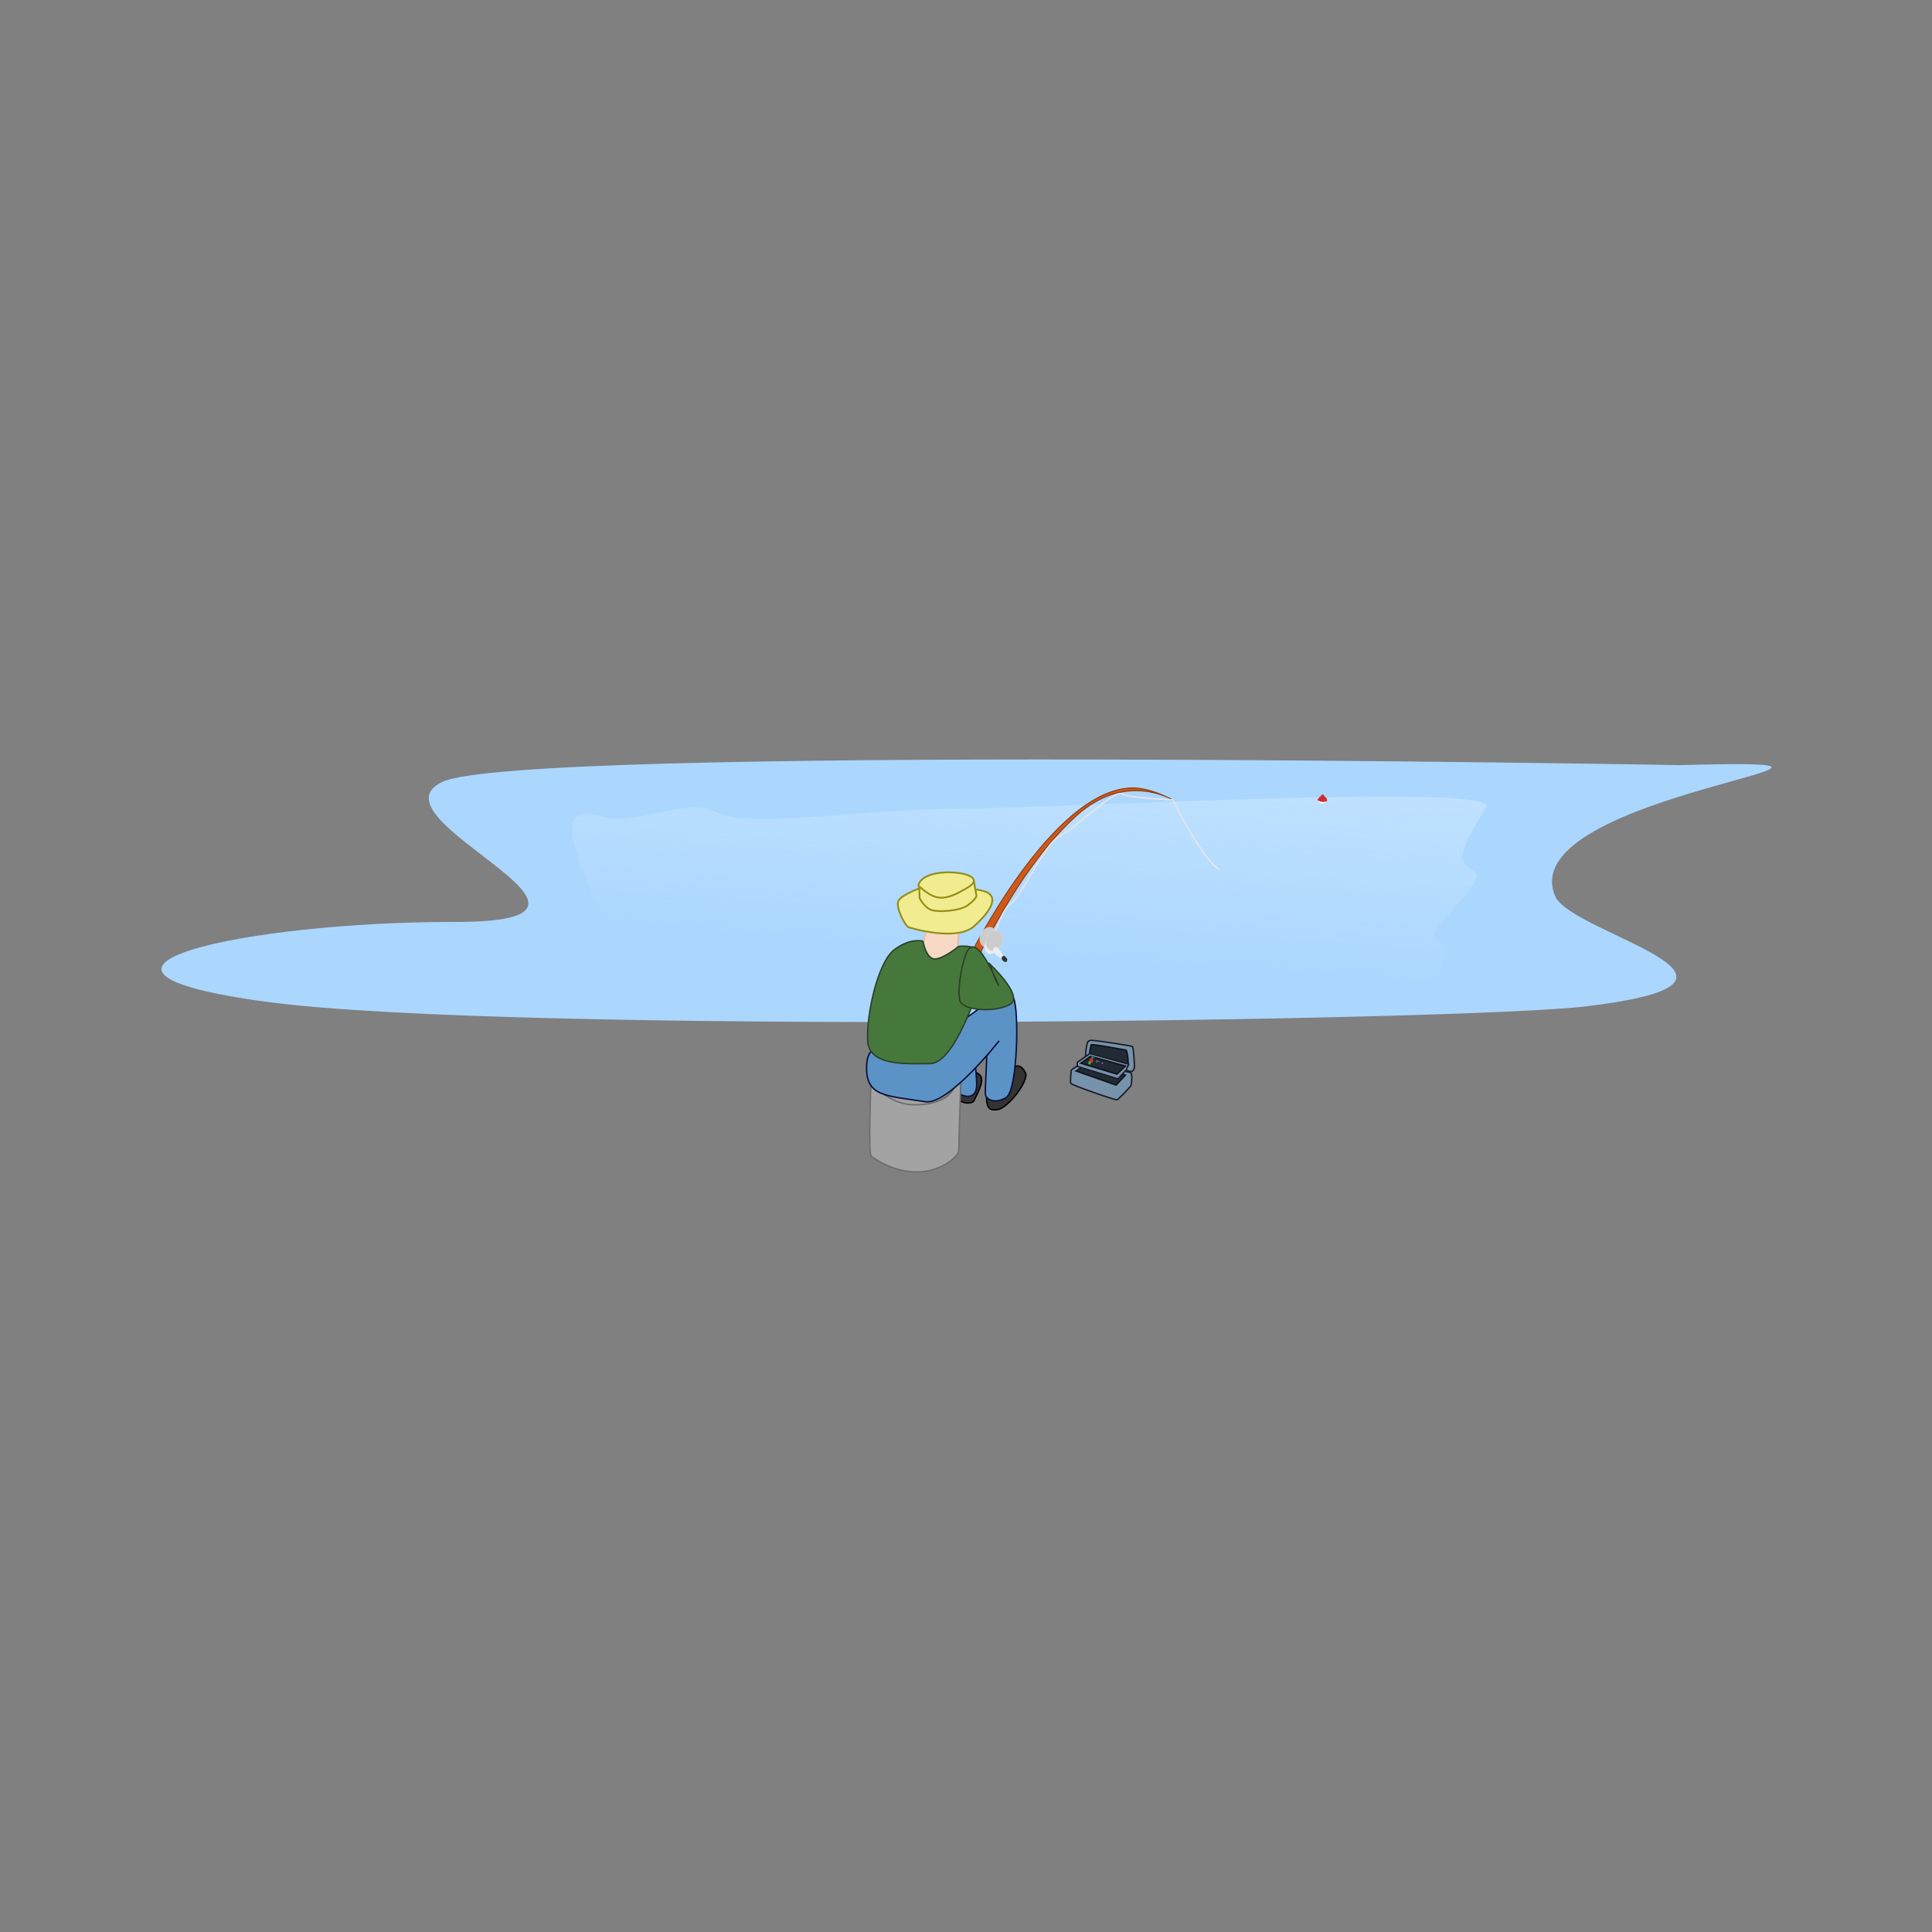 <svg:svg xmlns:dc="http://purl.org/dc/elements/1.1/" xmlns:ns1="http://www.w3.org/1999/xlink" xmlns:ns3="http://creativecommons.org/ns#" xmlns:rdf="http://www.w3.org/1999/02/22-rdf-syntax-ns#" xmlns:svg="http://www.w3.org/2000/svg" height="214.224" id="svg45035" version="1.1" viewBox="-17.852 -84.206 214.224 214.224" width="214.224">
  <svg:rect x="-17.852" y="-84.206" width="214.224" height="214.224" fill="#808080" stroke="none"/>
  <svg:title id="title45154">Fisherman fishing sitting by a lake</svg:title>
  <svg:defs id="defs45037">
    <svg:linearGradient gradientUnits="userSpaceOnUse" id="linearGradient44579" x1="690" x2="683.5" y1="591" y2="680.5" ns1:href="#linearGradient44573" />
    <svg:linearGradient id="linearGradient44573">
      <svg:stop id="stop44575" offset="0" style="stop-color:#d9edff;stop-opacity:1" />
      <svg:stop id="stop44577" offset="1" style="stop-color:#d9edff;stop-opacity:0" />
    </svg:linearGradient>
  </svg:defs>
  <svg:g id="layer1" transform="translate(-345.026,-377.989)">
    <svg:g id="g41846-7-8" transform="matrix(1.471,0,0,-1.471,-813.466,251.972)">
      <svg:path d="m 902.074,-86.098 c 0,0 -87.492,1.554 -93.331,-1.271 -5.839,-2.825 16.37,-10.577 0.946,-10.55 -15.638,0.027 -32.402,-3.577 -14.131,-6.025 18.271,-2.449 90.133,-1.463 99.484,-0.329 15.901,1.929 -1.16,5.442 -2.392,8.288 -3.398,7.847 30.331,10.453 9.424,9.888 z" id="path41098-3-7-3" style="fill:#abd7ff;fill-opacity:1;stroke:none" />
      <svg:path d="m 538,682 c 32.5,-7 21.5,-8.5 17.5,-18.5 -4,-10 -6.5,-18 2,-15.5 8.5,2.5 18.25,-4.25 25.25,-0.75 7,3.5 32.25,-0.75 50.75,-0.75 18.5,0 116.5,-5.5 114,-0.5 -2.5,5 -8,11.5 -3,13.5 5,2 -11.5,13.5 -7.5,15 4,1.5 0.5,13 -10.5,13.5 -11,0.5 -206.5,6 -188.5,-6 z" id="path44547" style="fill:url(#linearGradient44579);fill-opacity:1;stroke:none" transform="matrix(0.352,0,0,-0.352,624.316,138.173)" />
      <svg:g id="g40828-7-7-3-2" transform="matrix(1.332,0,0,1.332,184.41,-687.962)">
        <svg:g id="g40472-4-8-3-8" transform="translate(-2.96,-1.056)">
          <svg:path d="m 501.5,442.018 c 0,0 4.633,9.437 9.171,9.596 1.115,0.039 2.408,-0.708 2.408,-0.708 0,0 -2.656,1.7 -5.489,-0.85 -2.833,-2.55 -4.745,-6.493 -5.032,-6.938 -0.619,-1.021 -0.405,-1.508 -1.058,-1.1 z" id="path40430-0-8-5-6" style="fill:#cf591b;fill-opacity:1;stroke:#8d3d13;stroke-width:0.057;stroke-linecap:butt;stroke-miterlimit:4;stroke-opacity:1;stroke-dasharray:none;stroke-dashoffset:0" />
          <svg:path d="m 644.572,206.253 c -1.282,-0.795 -3.281,-4.939 -3.281,-4.939 0,0 -3.038,-0.099 -3.613,-0.409 -0.575,-0.309 -3.403,2.563 -4.419,3.005 -1.016,0.442 -2.652,4.243 -3.447,4.773 -0.795,0.53 -1.251,2.936 -1.693,3.024" id="path40432-9-2-9-0" style="fill:none;stroke:#e6e6e6;stroke-width:0.1;stroke-linecap:butt;stroke-miterlimit:4;stroke-opacity:1;stroke-dasharray:none;stroke-dashoffset:0" transform="matrix(0.8,0,0,-0.8,0,612)" />
          <svg:path d="m 651.51,201.348 c 0.299,0.288 0.679,0.068 0.682,0.069 0.093,-0.208 -0.385,-0.698 -0.682,-0.069 z" id="path40434-4-9-9-1" style="fill:#d22d2d;fill-opacity:1;stroke:none" transform="matrix(0.8,0,0,-0.8,0,612)" />
          <svg:path d="m 651.516,201.344 c 0.207,0.129 0.406,0.172 0.684,0.078 0.094,-0.078 -0.152,0.141 -0.34,0.156 -0.188,0.016 -0.344,-0.234 -0.344,-0.234 z" id="path40436-8-1-8-2" style="fill:#ffffff;fill-opacity:1;stroke:none" transform="matrix(0.8,0,0,-0.8,0,612)" />
          <svg:path d="m 521.436,451.209 c 0.069,0.033 0.125,0.026 0.148,-0.01 -0.03,-0.046 -0.148,0.01 -0.148,0.01 z" id="path40440-8-3-1-6" style="fill:#d22d2d;fill-opacity:1;stroke:#781a1a;stroke-width:0.008;stroke-miterlimit:4;stroke-opacity:1;stroke-dasharray:none" />
          <svg:path d="m 521.443,451.146 c 0.03,-0.043 0.106,-0.05 0.119,-0.026 0.013,0.023 0.017,0.082 0.017,0.082 0,0 -0.007,-0.03 -0.066,-0.013 -0.059,0.017 -0.059,0.03 -0.072,0.02 -0.013,-0.01 0.004,-0.063 0.004,-0.063 z" id="path40438-2-5-8-0" style="fill:#d22d2d;fill-opacity:1;stroke:#781a1a;stroke-width:0.008;stroke-miterlimit:4;stroke-opacity:1;stroke-dasharray:none" />
          <svg:path d="m 626.947,212.268 c 0.156,-0.031 0.566,0.22 0.574,0.322 0.008,0.102 -1.467,3.319 -1.666,3.341 -0.199,0.022 -0.53,-0.177 -0.53,-0.309 0,-0.133 1.445,-3.243 1.622,-3.354 z" id="path40470-4-9-2-5" style="fill:#333333;fill-opacity:1;stroke:none" transform="matrix(0.8,0,0,-0.8,0,612)" />
          <svg:g id="g40609-5-8-6-4" transform="matrix(1.369,0,0,1.369,-184.995,-162.971)">
            <svg:path d="m 628.625,212.07 a 0.328,0.414 0 1 1 -0.656,0 0.328,0.414 0 1 1 0.656,0 z" id="path40444-5-4-6-6" style="fill:#cccccc;fill-opacity:1;stroke:#e6e6e6;stroke-width:0.01;stroke-linecap:butt;stroke-miterlimit:4;stroke-opacity:1;stroke-dasharray:none;stroke-dashoffset:0" transform="matrix(0.966,-0.378,-0.381,-0.96,-23.88,883.838)" />
            <svg:path d="m 628.281,212.086 a 0.289,0.367 0 1 1 -0.578,0 0.289,0.367 0 1 1 0.578,0 z" id="path40446-1-0-0-7" style="fill:#ececec;fill-opacity:1;stroke:#e6e6e6;stroke-width:0.01;stroke-linecap:butt;stroke-miterlimit:4;stroke-opacity:1;stroke-dasharray:none;stroke-dashoffset:0" transform="matrix(0.8,0,0,-0.8,-0.062,612.025)" />
            <svg:path d="m 628.625,212.07 a 0.328,0.414 0 1 1 -0.656,0 0.328,0.414 0 1 1 0.656,0 z" id="path40444-1-7-7-3-9" style="fill:#cccccc;fill-opacity:1;stroke:#e6e6e6;stroke-width:0.01;stroke-linecap:butt;stroke-miterlimit:4;stroke-opacity:1;stroke-dasharray:none;stroke-dashoffset:0" transform="matrix(0.966,-0.378,-0.381,-0.96,-23.636,883.7)" />
            <svg:path d="m 628.266,212.062 c -0.141,-0.031 -0.234,0.109 -0.203,0.219 0.031,0.109 0.469,0.453 0.547,0.359 0.078,-0.094 -0.344,-0.578 -0.344,-0.578 z" id="path40466-1-6-8-3" style="fill:#ececec;fill-opacity:1;stroke:#e6e6e6;stroke-width:0.01;stroke-linecap:butt;stroke-miterlimit:4;stroke-opacity:1;stroke-dasharray:none;stroke-dashoffset:0" transform="matrix(0.8,0,0,-0.8,0,612)" />
            <svg:path d="m 502.913,441.995 c -0.062,0.013 -0.14,-0.084 -0.096,-0.155 0.051,-0.08 0.162,-0.157 0.207,-0.064 0.051,0.106 -0.063,0.165 -0.063,0.165 z" id="path40468-1-3-0-4" style="fill:#333333;fill-opacity:1;stroke:none" />
          </svg:g>
        </svg:g>
        <svg:g id="g40721-5-6-1-7">
          <svg:path d="m 497.814,433.076 c 0.274,-0.42 0.84,-0.407 0.99,-0.245 0.212,0.424 0.542,1.075 0.424,1.354 -0.145,0.344 -0.914,0.729 -1.414,-1.108 z" id="path40525-2-1-2-8" style="fill:#333333;fill-opacity:1;stroke:#000000;stroke-width:0.08;stroke-linecap:butt;stroke-miterlimit:4;stroke-opacity:1;stroke-dasharray:none;stroke-dashoffset:0" />
          <svg:path d="m 496.106,442.437 -0.212,-0.919 c 0.495,-1.679 1.98,-0.212 1.98,-0.212 l 0.141,2.051 z" id="path40511-7-5-5-8" style="fill:#f7d9c6;fill-opacity:1;stroke:#f0b996;stroke-width:0.08;stroke-linecap:butt;stroke-miterlimit:4;stroke-opacity:0.984;stroke-dasharray:none;stroke-dashoffset:0" />
          <svg:g id="g40425-6-4-0-1" transform="matrix(0.405,0.074,-0.074,0.405,303.501,219.807)">
            <svg:path d="m 698,197.5 c 0,0 -4.312,0.625 -5,1.688 -0.688,1.062 0.438,4.5 0.938,4.75 0.5,0.25 7.688,3.938 11.125,1.812 3.438,-2.125 5,-4.188 3,-5.438 -2,-1.25 -10.062,-2.812 -10.062,-2.812 z" id="path40423-1-2-9-6" style="fill:#f1ec90;fill-opacity:1;stroke:#958d13;stroke-width:0.3;stroke-linecap:butt;stroke-miterlimit:4;stroke-opacity:1;stroke-dasharray:none;stroke-dashoffset:0" transform="matrix(0.8,0,0,-0.8,0,612)" />
            <svg:path d="m 697,197.125 -0.312,2.25 c 0,0 0.562,1.812 1.688,2.375 1.125,0.562 4.688,1.062 6.312,0.25 1.625,-0.812 1.688,-1.312 1.688,-1.312 l 0,-2.625 z" id="path40421-4-0-4-3" style="fill:#f1ec90;fill-opacity:1;stroke:#958d13;stroke-width:0.3;stroke-linecap:butt;stroke-miterlimit:4;stroke-opacity:1;stroke-dasharray:none;stroke-dashoffset:0" transform="matrix(0.8,0,0,-0.8,0,612)" />
            <svg:path d="m 696.854,197.193 c 2.475,3.182 3.889,3.536 8.485,1.768 4.596,-1.768 -7.071,-5.303 -8.485,-1.768 z" id="path40419-2-9-7-8" style="fill:#f1ec90;fill-opacity:1;stroke:#958d13;stroke-width:0.3;stroke-miterlimit:4;stroke-opacity:1;stroke-dasharray:none" transform="matrix(0.8,0,0,-0.8,0,612)" />
          </svg:g>
          <svg:path d="m 498.032,433.222 c 0.601,-0.283 0.897,-0.011 0.932,0.414 0.035,0.424 -0.106,1.556 -0.106,1.556 0,0 -0.566,0.177 -0.707,-0.672 -0.141,-0.849 -0.119,-1.298 -0.119,-1.298 z" id="path40523-3-7-8-7" style="fill:#5b93c7;fill-opacity:1;stroke:#080e37;stroke-width:0.08;stroke-linecap:butt;stroke-miterlimit:4;stroke-opacity:1;stroke-dasharray:none;stroke-dashoffset:0" />
          <svg:path d="m 499.536,433.386 c -0.035,-0.813 0.035,-1.131 0.636,-1.025 0.601,0.106 1.782,1.65 1.556,2.086 -0.24,0.462 -0.601,0.566 -0.919,-0.071 -0.318,-0.636 -1.273,-0.99 -1.273,-0.99 z" id="path40521-2-3-3-6" style="fill:#333333;fill-opacity:1;stroke:#000000;stroke-width:0.08;stroke-linecap:butt;stroke-miterlimit:4;stroke-opacity:1;stroke-dasharray:none;stroke-dashoffset:0" />
          <svg:g id="g40738-2-7-5-1">
            <svg:path d="m 492.98,433.715 c 0,0 -0.152,-3.877 0.025,-4.001 0.431,-0.301 1.267,-0.828 2.422,-0.884 1.467,-0.071 2.528,0.884 2.528,1.202 0,0.318 0.152,5.026 0.152,5.026 0,0 -0.035,-2.298 -1.803,-2.263 -1.768,0.035 -3.323,0.919 -3.323,0.919 z" id="path40519-1-2-1-7" style="fill:#a3a3a3;fill-opacity:1;stroke:#6d6d6d;stroke-width:0.08;stroke-linecap:butt;stroke-miterlimit:4;stroke-opacity:0.992;stroke-dasharray:none;stroke-dashoffset:0" />
            <svg:path d="m 493.225,433.617 c 0,0 0.967,-0.989 2.192,-0.989 1.225,0 1.921,0.301 2.446,1.214 0.525,0.912 -4.638,-0.225 -4.638,-0.225 z" id="path40535-6-6-2-2" style="fill:#a3a3a3;fill-opacity:1;stroke:#6d6d6d;stroke-width:0.08;stroke-linecap:butt;stroke-miterlimit:4;stroke-opacity:0.992;stroke-dasharray:none;stroke-dashoffset:0" />
          </svg:g>
          <svg:path d="m 493.737,436.815 c 0.035,-1.061 -0.919,-0.689 -0.99,-1.892 -0.106,-1.838 1.025,-1.768 3.323,-2.121 1.305,-0.201 4.172,3.447 4.172,3.447 0,0 -0.707,-0.84 -0.707,-0.884 0,-0.75 -0.124,-2.051 -0.053,-2.227 0.071,-0.177 0.477,-0.495 1.149,-0.106 0.672,0.389 0.742,5.056 0.424,5.622 -0.441,0.784 -2.563,-1.131 -3.2,-1.45 -0.636,-0.318 -4.119,-0.389 -4.119,-0.389 z" id="path40517-8-0-0-3" style="fill:#5b93c7;fill-opacity:1;stroke:#080e37;stroke-width:0.08;stroke-linecap:butt;stroke-miterlimit:4;stroke-opacity:1;stroke-dasharray:none;stroke-dashoffset:0" />
          <svg:path d="m 495.929,441.889 c 0,0 0.177,-1.008 0.672,-1.008 0.495,0 1.343,0.707 1.343,0.707 0,0 0.849,0.141 1.273,-0.354 0.424,-0.495 0.141,-1.626 -0.212,-2.333 -0.354,-0.707 -1.414,-3.942 -2.687,-3.942 -1.273,0 -3.447,-0.177 -3.518,1.308 -0.071,1.485 0.577,4.419 1.497,5.126 0.919,0.707 1.632,0.495 1.632,0.495 z" id="path40513-5-1-1-7" style="fill:#46783b;fill-opacity:1;stroke:#2b4027;stroke-width:0.08;stroke-linecap:butt;stroke-miterlimit:4;stroke-opacity:1;stroke-dasharray:none;stroke-dashoffset:0" />
          <svg:path d="m 498.015,438.548 c 0.141,-0.636 2.182,-0.701 2.889,-0.206 0.707,0.495 -1.237,2.296 -1.237,2.296 0,0 0.05,0.05 0.191,-0.445 0.141,-0.495 0.372,-0.829 0.372,-0.829 -1.219,2.8 -1.608,2.194 -1.766,2.009 -0.168,-0.196 -0.63,-1.943 -0.45,-2.825 z" id="path40515-7-6-6-8" style="fill:#46783b;fill-opacity:1;stroke:#2b4027;stroke-width:0.08;stroke-linecap:butt;stroke-miterlimit:4;stroke-opacity:1;stroke-dasharray:none;stroke-dashoffset:0" />
          <svg:path d="m 505.136,435.095 c 0,0 -0.813,-0.451 -0.813,-0.521 0,-0.071 -0.088,-0.645 -0.018,-0.742 0.071,-0.097 2.528,-0.963 2.616,-0.919 0.088,0.044 0.76,0.734 0.787,0.813 0.026,0.08 0.088,0.707 -0.035,0.725 -0.124,0.018 -2.537,0.645 -2.537,0.645 z" id="path40744-6-5-4-5" style="fill:#7792ab;fill-opacity:1;stroke:#181a27;stroke-width:0.08;stroke-linecap:butt;stroke-miterlimit:4;stroke-opacity:1;stroke-dasharray:none;stroke-dashoffset:0" />
          <svg:path d="m 504.597,434.539 2.263,-0.795 0.53,0.566 -2.227,0.619 z" id="path40742-1-7-0-8" style="fill:#202b34;fill-opacity:1;stroke:#101119;stroke-width:0.08;stroke-linecap:butt;stroke-miterlimit:4;stroke-opacity:1;stroke-dasharray:none;stroke-dashoffset:0" />
          <svg:path d="m 505.286,436.218 c -0.115,-0.124 -0.186,-0.928 -0.141,-1.008 0.044,-0.08 2.537,-0.734 2.607,-0.698 0.071,0.035 0.097,0.097 0.133,0.177 0.035,0.08 -0.035,1.167 -0.097,1.229 -0.062,0.062 -2.015,0.336 -2.086,0.336 -0.071,0 -0.336,0.062 -0.415,-0.035 z" id="path40746-8-5-6-5" style="fill:#7792ab;fill-opacity:1;stroke:#181a27;stroke-width:0.08;stroke-linecap:butt;stroke-miterlimit:4;stroke-opacity:1;stroke-dasharray:none;stroke-dashoffset:0" />
          <svg:path d="m 505.445,436.024 c 0.088,0.062 1.883,-0.292 1.971,-0.301 0.088,-0.009 0.177,-0.893 0.097,-0.919 -0.08,-0.027 -2.024,0.415 -2.121,0.53 -0.097,0.115 0.053,0.689 0.053,0.689 z" id="path40748-9-4-1-8" style="fill:#202b34;fill-opacity:1;stroke:#101119;stroke-width:0.08;stroke-linecap:butt;stroke-miterlimit:4;stroke-opacity:1;stroke-dasharray:none;stroke-dashoffset:0" />
          <svg:g id="g40754-2-1-8-7" transform="translate(1.702,-3.532)">
            <svg:path d="m 629.59,216.175 -0.884,0.619 0,0.287 2.873,0.884 0.597,-0.641 0.155,-0.398 z" id="path40752-7-2-9-3" style="fill:#7792ab;fill-opacity:1;stroke:#181a27;stroke-width:0.1;stroke-linecap:butt;stroke-miterlimit:4;stroke-opacity:1;stroke-dasharray:none;stroke-dashoffset:0" transform="matrix(0.8,0,0,-0.8,0,612)" />
            <svg:path d="m 628.949,216.86 2.563,0.773 0.597,-0.575 -2.475,-0.685 z" id="path40750-9-0-8-3" style="fill:#202b34;fill-opacity:1;stroke:#101119;stroke-width:0.1;stroke-linecap:butt;stroke-miterlimit:4;stroke-opacity:1;stroke-dasharray:none;stroke-dashoffset:0" transform="matrix(0.8,0,0,-0.8,0,612)" />
          </svg:g>
          <svg:path d="m 505.401,435.193 c 0,0 0.097,0.027 0.071,0.071 -0.027,0.044 0.018,0.106 0.018,0.106 l 0.177,-0.088 c 0,0 -0.115,0.044 -0.115,-0.018 0,-0.062 -0.062,-0.15 -0.062,-0.15" id="path40760-5-0-4-1" style="fill:#21a88e;fill-opacity:1;stroke:none" />
          <svg:path d="m 505.507,435.237 c 0,0 -0.141,0.035 -0.15,-0.035 -0.009,-0.071 -0.044,-0.203 0,-0.221 0.044,-0.018 0.203,0.035 0.203,0.106 0,0.071 -0.053,0.15 -0.053,0.15 z" id="path40758-4-1-1-0" style="fill:#d42b2b;fill-opacity:1;stroke:none" />
          <svg:path d="m 505.414,434.959 c 0.065,0.076 0.019,0.139 -0.044,0.141 -0.054,0.002 -0.099,-0.113 -0.099,-0.113 0,0 0.071,-0.124 0.115,-0.08 0.044,0.044 0.029,0.051 0.029,0.051 z" id="path40762-3-4-4-8" style="fill:#4ba821;fill-opacity:1;stroke:none" />
          <svg:path d="m 506.042,434.998 c 0.066,0.031 0.08,0.018 0.08,-0.022 0,-0.04 -0.08,-0.027 -0.08,0.022 z" id="path40764-1-6-3-1" style="fill:#b3b3b3;fill-opacity:1;stroke:none" />
          <svg:path d="m 506.073,434.985 c -0.071,-0.106 -0.199,-0.137 -0.199,-0.137" id="path40766-2-0-9-0" style="fill:#800080;fill-opacity:1;stroke:none" />
          <svg:path d="m 506.09,434.985 c 0,0 -0.125,-0.116 -0.125,-0.153" id="path40768-3-7-8-9" style="fill:#800080;fill-opacity:1;stroke:none" />
          <svg:path d="m 506.103,434.963 c 0,0 -0.059,-0.138 -0.044,-0.175" id="path40770-3-1-8-2" style="fill:#800080;fill-opacity:1;stroke:none" />
          <svg:path d="m 506.106,434.997 c 0.116,-0.178 0.094,-0.241 0.094,-0.241" id="path40772-4-7-0-4" style="fill:#800080;fill-opacity:1;stroke:none" />
          <svg:path d="m 505.915,435.082 c -0.075,0.034 -0.2,0.05 -0.166,-0.022 0.034,-0.072 0.028,-0.013 0.028,-0.013" id="path40774-1-7-8-9" style="fill:none;stroke:#e6e6e6;stroke-width:0.02;stroke-miterlimit:4;stroke-opacity:1;stroke-dasharray:none" />
        </svg:g>
      </svg:g>
    </svg:g>
  </svg:g>
</svg:svg>